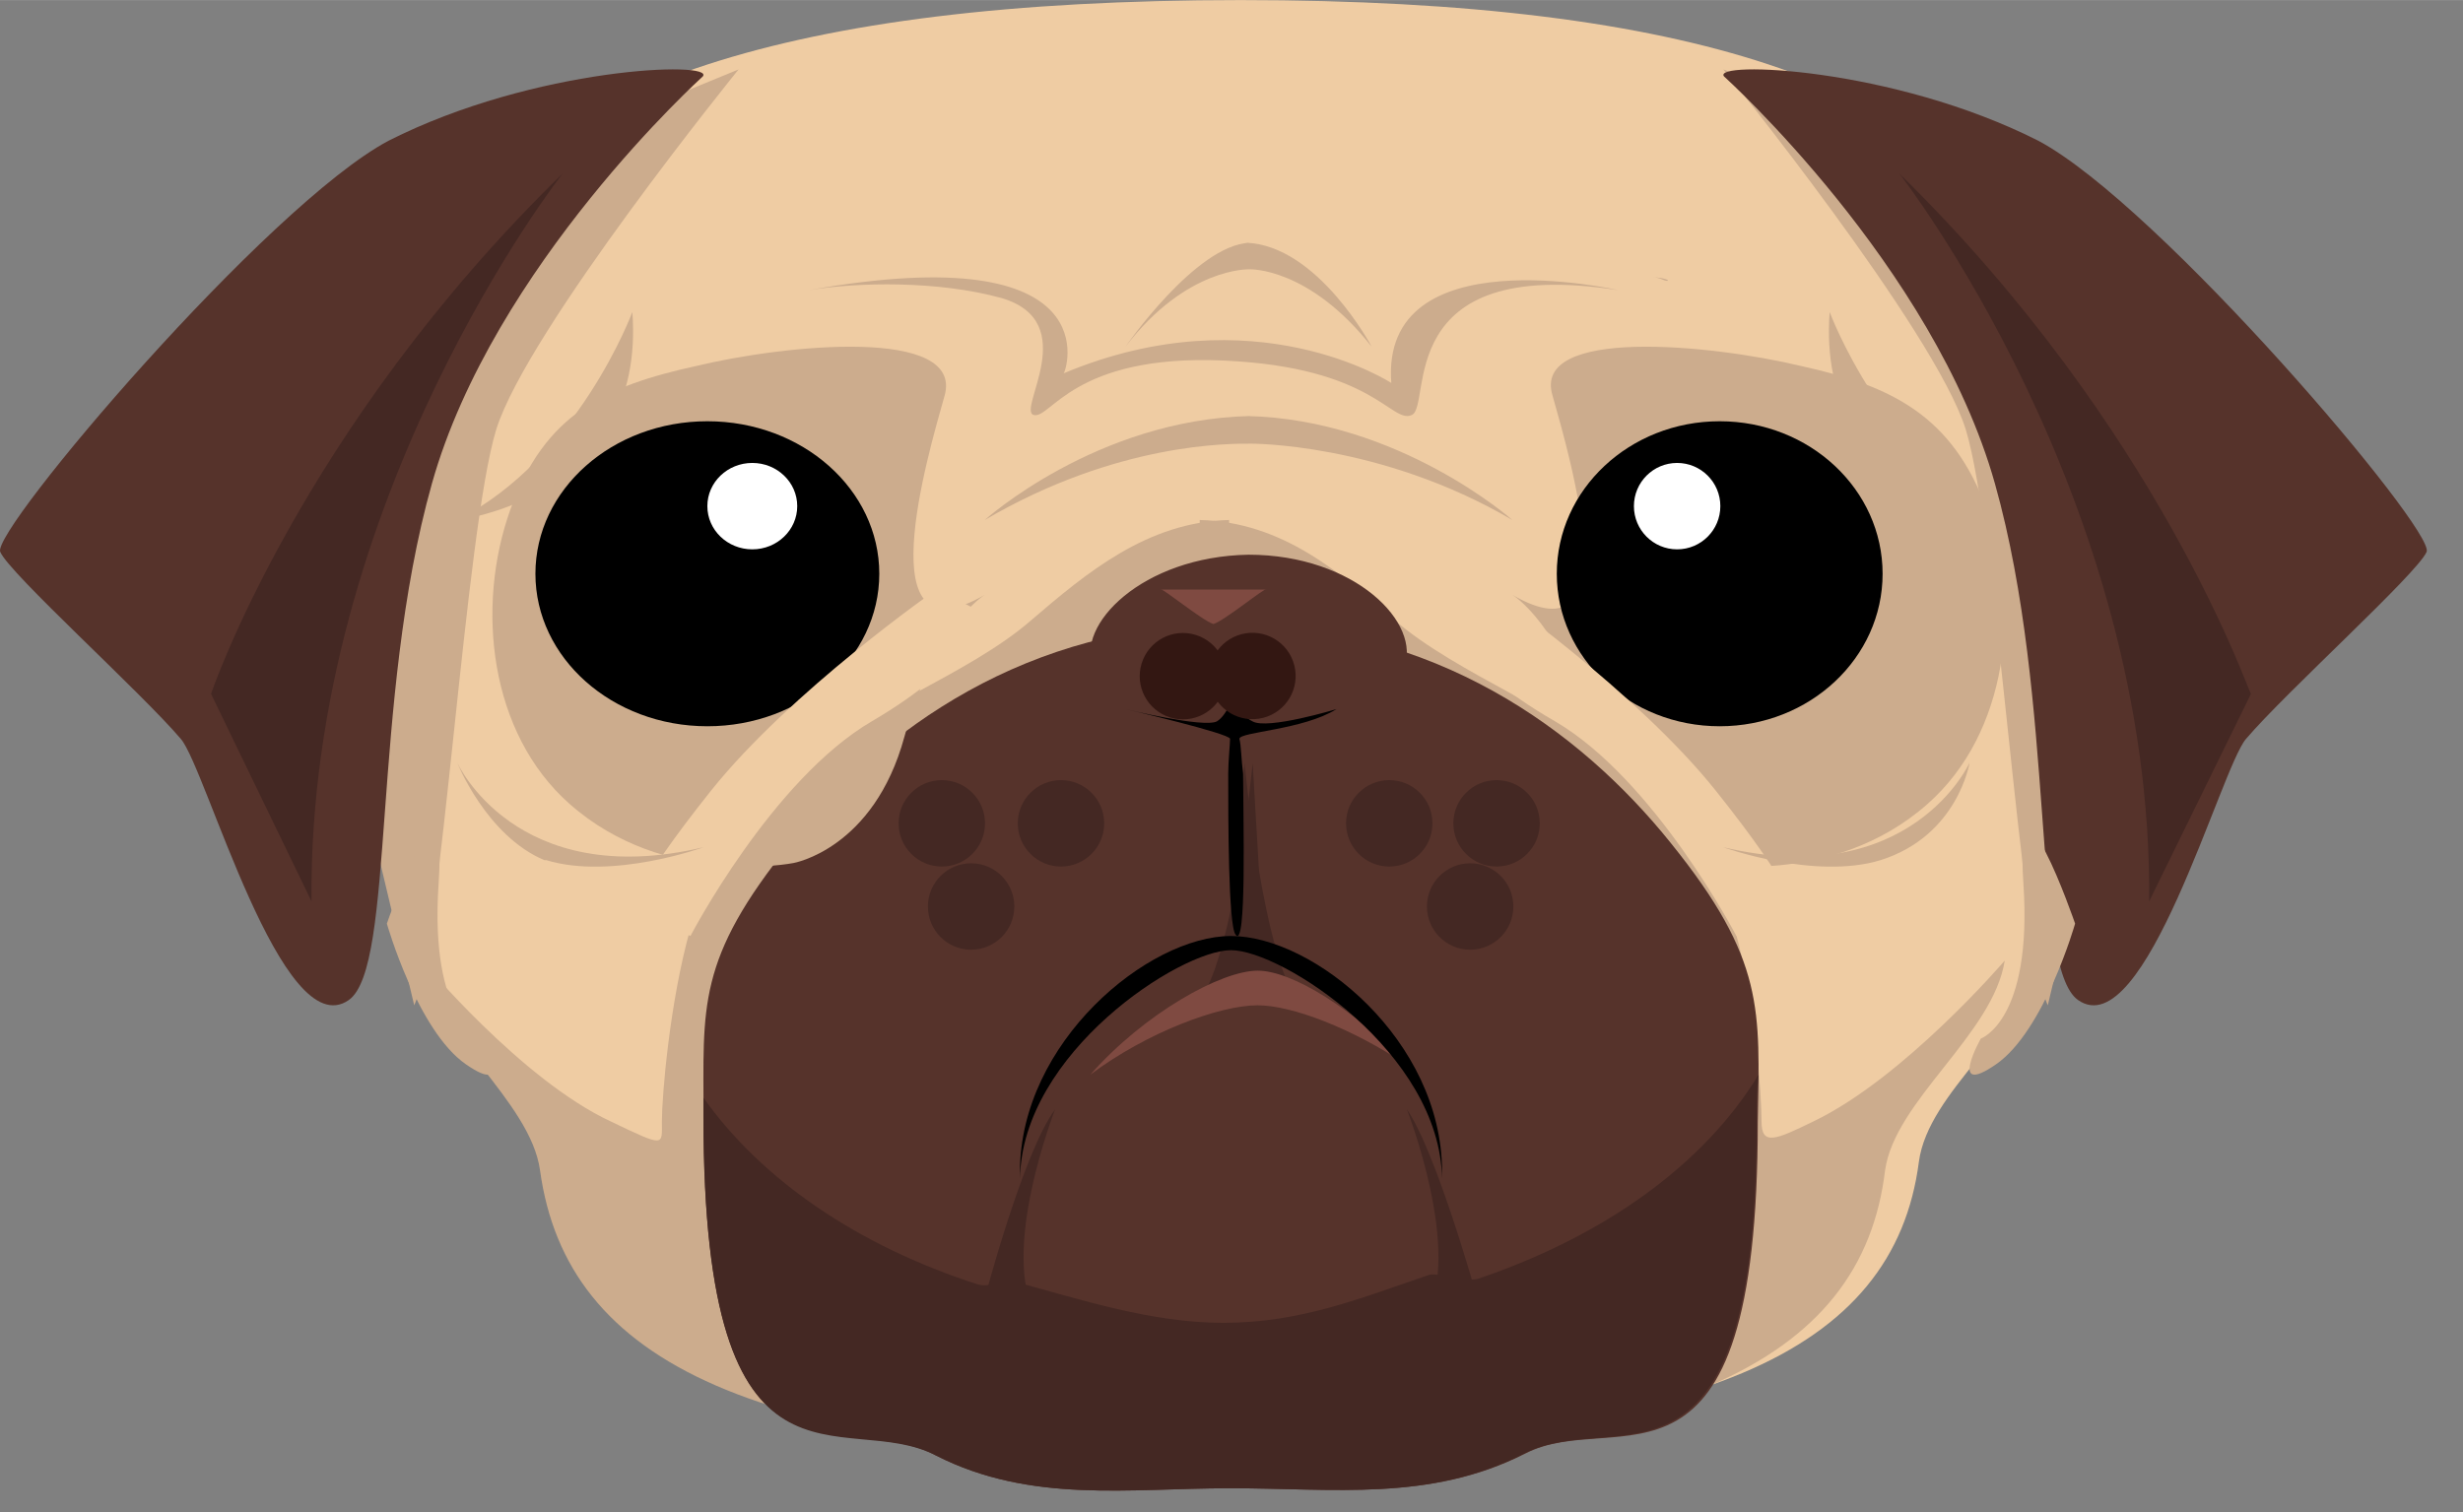 <svg class="home-skill-icon home-skill-icon__pug" width="3.563em" height="2.188em" viewBox="0 0 57 35" xmlns="http://www.w3.org/2000/svg"><rect x="0" y="0" width="57" height="35" fill="#808080" stroke="none"/><title>Pug</title><g fill-rule="nonzero" fill="none"><path d="M47.459 10.67c-.088-1.91.177-3.6-.708-5.032C44.63 2.082 39.322 0 28.71 0v.304h-.22.22V0C18.097 0 12.525 2.082 10.402 5.682c-.84 1.474-.752 3.122-.884 5.03-.089 1.519-.796 3.123-.487 4.858.354 2.255.487 4.51.84 6.593.266 1.691 2.654 3.122 2.875 4.727.619 4.424 5.306 6.462 15.92 6.462v.347H28.4h.309v-.347c10.613 0 15.124-2.038 15.699-6.462.22-1.648 2.432-3.036 2.697-4.727.354-2.082.487-4.338.84-6.593.31-1.735-.398-3.383-.486-4.9z" fill="#EFCCA3"/><path d="M27.764 12.035c1.921.044 3.261 1.226 4.512 2.32 1.475 1.27 3.977 2.144 5.005 3.239 1.027 1.094 2.368 2.188 2.86 3.895.49 1.707.625 3.895.625 4.464 0 .569.312.437 1.206 0 2.1-1.007 4.423-3.72 4.423-3.72-.268 1.707-2.546 3.238-2.77 4.858-.536 4.464-4.96 6.608-15.906 6.608h-.045.268" fill="#CCAC8D"/><path d="M35.93 9.157c.399 1.415 1.816 6.208-.93 4.61 0 0 1.152.685 1.86 3.286.753 2.602 2.569 2.922 2.569 2.922s2.967.593 5.182-1.37c1.86-1.643 2.17-4.564 1.373-6.8-.798-2.192-2.215-2.876-4.296-3.333-2.082-.502-6.245-.913-5.758.685z" fill="#CCAC8D"/><g transform="translate(35.814 9.628)"><ellipse fill="#000" cx="3.984" cy="3.651" rx="3.77" ry="3.53"/><ellipse fill="#FFF" cx="2.999" cy="2.086" rx="1" ry="1"/></g><path d="M34.486 13.64s3.384 2.355 5.226 4.666c1.842 2.311 1.8 2.747 1.8 2.747l-1.328.61s-1.885-3.619-4.199-4.97c-2.356-1.352-2.613-2.486-2.613-2.486l1.114-.567z" fill="#EFCCA3"/><path d="M28.444 12.035c-1.894.044-3.303 1.226-4.58 2.32-1.454 1.27-4.01 2.144-5.022 3.239-1.014 1.094-2.38 2.188-2.864 3.895-.484 1.707-.66 3.895-.66 4.464 0 .569.088.612-1.19 0-2.07-.963-4.36-3.72-4.36-3.72.264 1.707 2.51 3.238 2.73 4.858.617 4.464 4.978 6.608 15.77 6.608H28.488" fill="#CCAC8D"/><path d="M38.665 19.51c-2.103-2.622-5.475-5.068-10.162-5.068h-.044c-4.687 0-8.06 2.446-10.162 5.068-2.19 2.712-2.015 3.78-2.015 6.358 0 9.335 3.242 6.668 5.388 7.824 2.19 1.111 4.468.755 6.79.755h.043c2.365 0 4.599.312 6.789-.8 2.146-1.111 5.388 1.645 5.388-7.69.043-2.579.175-3.735-2.015-6.447z" fill="#56332B"/><path d="M28.99 17.652s-.439 4.697-1.316 5.616l1.628-.29-.313-5.326z" fill="#442823"/><path d="M28.801 17.652s.439 4.697 1.315 5.616l-1.628-.29.313-5.326z" fill="#442823"/><path d="M25.305 15.47c-.433-.993 1.124-2.59 3.59-2.632 2.466 0 4.024 1.596 3.591 2.631-.432 1.035-1.99 1.337-3.59 1.38-1.558-.043-3.159-.345-3.591-1.38z" fill="#56332B"/><path d="M28.683 17.1c0-.162 1.47-.203 2.247-.688 0 0-1.599.485-1.945.283-.345-.162-.432-.648-.432-.648s-.13.486-.389.648c-.302.162-2.117-.283-2.117-.283s2.42.566 2.42.688c0 .121-.043.526-.043.81 0 1.012 0 3.522.172 3.724.26.364.173-2.712.173-3.725-.043-.323-.043-.647-.086-.81z" fill="#000"/><path d="M29.105 23.268c.794 0 2.193.535 3.453 1.382-1.213-1.292-2.66-2.184-3.453-2.184-.84 0-2.613.98-3.872 2.407 1.306-.98 2.986-1.605 3.872-1.605z" fill="#7F4A41"/><path d="M28.313 30.618c-1.663 0-3.282-.535-4.77-.936-.306-.089-.612.134-.919.045-2.757-.89-4.988-2.405-6.345-4.32v.446c0 9.351 3.238 6.724 5.383 7.837 2.188 1.114 4.463.757 6.783.757h.043c2.363 0 4.595.312 6.783-.801 2.145-1.114 5.383 1.603 5.383-7.749 0-.356 0-.712.044-1.024-1.27 2.093-3.589 3.74-6.477 4.72-.263.09-.875-.133-1.138-.089-1.575.535-2.975 1.114-4.77 1.114z" fill="#442823"/><path d="M24.419 25.676s-1.313 3.343-.42 4.814l-1.208-.446s.892-3.388 1.628-4.368zM32.558 25.676s1.313 3.343.42 4.814l1.208-.446s-.945-3.388-1.628-4.368z" fill="#442823"/><path d="M21.86 9.157c-.398 1.415-1.815 6.208.93 4.61 0 0-1.15.685-1.86 3.286-.708 2.602-2.568 2.922-2.568 2.922s-2.967.593-5.182-1.37c-1.86-1.643-2.17-4.564-1.373-6.8.797-2.237 2.215-2.876 4.296-3.333 2.082-.502 6.2-.913 5.758.685z" fill="#CCAC8D"/><path d="M28.488 21.992c1.178 0 4.84 2.378 4.884 5.288v-.164c0-3.033-2.965-5.452-4.884-5.452-1.918 0-4.883 2.46-4.883 5.452v.164c.043-2.91 3.706-5.288 4.883-5.288z" fill="#000"/><g transform="translate(26.86 14.442)" fill="#331712"><ellipse transform="rotate(-14.46 2.32 1.153)" cx="2.118" cy="1.153" rx="1" ry="1"/><ellipse transform="rotate(17.235 .71 1.268)" cx=".507" cy="1.268" rx="1" ry="1"/></g><g transform="translate(12.21 9.628)"><ellipse fill="#000" cx="4.16" cy="3.651" rx="3.979" ry="3.53"/><ellipse fill="#FFF" cx="5.2" cy="2.086" rx="1.04" ry="1"/></g><path d="M29.302 13.645c0-.073-.968.725-1.22.797-.253-.072-1.222-.87-1.222-.797h2.442z" fill="#7F4A41"/><path d="M21.677 13.64s-3.384 2.355-5.227 4.666c-1.842 2.311-1.799 2.747-1.799 2.747l1.328.61s1.885-3.619 4.199-4.97c2.313-1.352 2.613-2.486 2.613-2.486l-1.114-.567z" fill="#EFCCA3"/><path d="M14.634 7.221s-1.258 3.393-4.053 4.814c0 0 4.379-.504 4.053-4.814zM42.343 7.221s1.258 3.393 4.052 4.814c0 0-4.378-.504-4.052-4.814zM35 12.035s-2.629-2.331-6.15-2.407h.045.045c-3.565.076-6.15 2.407-6.15 2.407 3.075-1.805 5.704-1.767 6.15-1.767-.045 0 2.985-.038 6.06 1.767zM31.744 8.024s-1.247-2.351-2.911-2.407h.083c-1.248.056-2.87 2.407-2.87 2.407 1.415-1.848 2.87-1.792 2.87-1.792s1.373-.056 2.828 1.792zM16.28 19.61s-2.11.764-3.635.299H12.6c-1.346-.564-2.019-2.257-2.019-2.257s1.346 2.987 5.698 1.958zM39.884 19.61s2.108.764 3.634.299c1.794-.564 2.063-2.257 2.063-2.257s-1.346 2.987-5.697 1.958z" fill="#CCAC8D"/><path d="M18.72 6.714c1.128-.186 2.991-.223 4.464.185 1.864.556.347 2.593.737 2.704.39.112.91-1.407 4.377-1.26 3.51.149 3.9 1.483 4.377 1.26.477-.222-.477-3.704 4.767-2.89 0 0-5.504-1.26-5.244 2.15 0 0-3.163-2.075-7.583-.223.043 0 1.17-3.186-5.894-1.926zM38.256 6.419c.163 0 .244.08.325.08.082 0-.081-.08-.325-.08zM17.093 1.605s-4.884 6.025-5.607 8.329c-.724 2.348-1.266 11.961-1.9 13.334l-2.26-9.48 4.16-9.88 5.607-2.303zM39.884 1.605s4.883 6.025 5.607 8.329c.723 2.348 1.266 11.961 1.9 13.334l2.26-9.48-4.16-9.88-5.607-2.303z" fill="#CCAC8D"/><path d="M39.898 1.767s4.849 4.375 6.27 9.427c1.421 5.052.836 11.186 1.923 11.952 1.546 1.083 3.302-5.367 3.887-6.044.92-1.082 3.97-3.833 4.18-4.33.209-.496-6.186-8.028-8.987-9.516-3.385-1.714-7.565-1.85-7.273-1.489z" fill="#56332B"/><path d="M43.953 4.012s5.87 7.503 5.784 16.85l2.356-4.803c-.043 0-2.1-6.13-8.14-12.047z" fill="#442823"/><path d="M16.265 1.767s-4.85 4.375-6.27 9.427c-1.421 5.052-.836 11.186-1.923 11.952-1.546 1.083-3.302-5.367-3.887-6.044-.92-1.082-3.971-3.833-4.18-4.33-.209-.496 6.186-8.028 8.987-9.516 3.385-1.714 7.565-1.85 7.273-1.489z" fill="#56332B"/><path d="M13.023 4.012s-5.9 7.503-5.814 16.85l-2.325-4.803s2.067-6.13 8.14-12.047z" fill="#442823"/><path d="M8.953 21.377s.704 2.477 1.83 3.257c1.127.78.353-.596.353-.596s-1.197-.413-.986-3.579c.211-3.165-1.197.918-1.197.918zM48.023 21.377s-.704 2.477-1.83 3.257c-1.126.78-.352-.596-.352-.596s1.197-.413.986-3.579c-.212-3.165 1.196.918 1.196.918z" fill="#CCAC8D"/><g transform="translate(21.163 18.454)" fill="#442823"><ellipse cx="3.391" cy=".602" rx="1" ry="1"/><ellipse cx="1.311" cy="2.527" rx="1" ry="1"/><ellipse cx=".633" cy=".602" rx="1" ry="1"/></g><g transform="translate(31.744 18.454)" fill="#442823"><ellipse cx=".407" cy=".602" rx="1" ry="1"/><ellipse cx="2.279" cy="2.527" rx="1" ry="1"/><ellipse cx="2.89" cy=".602" rx="1" ry="1"/></g></g></svg>